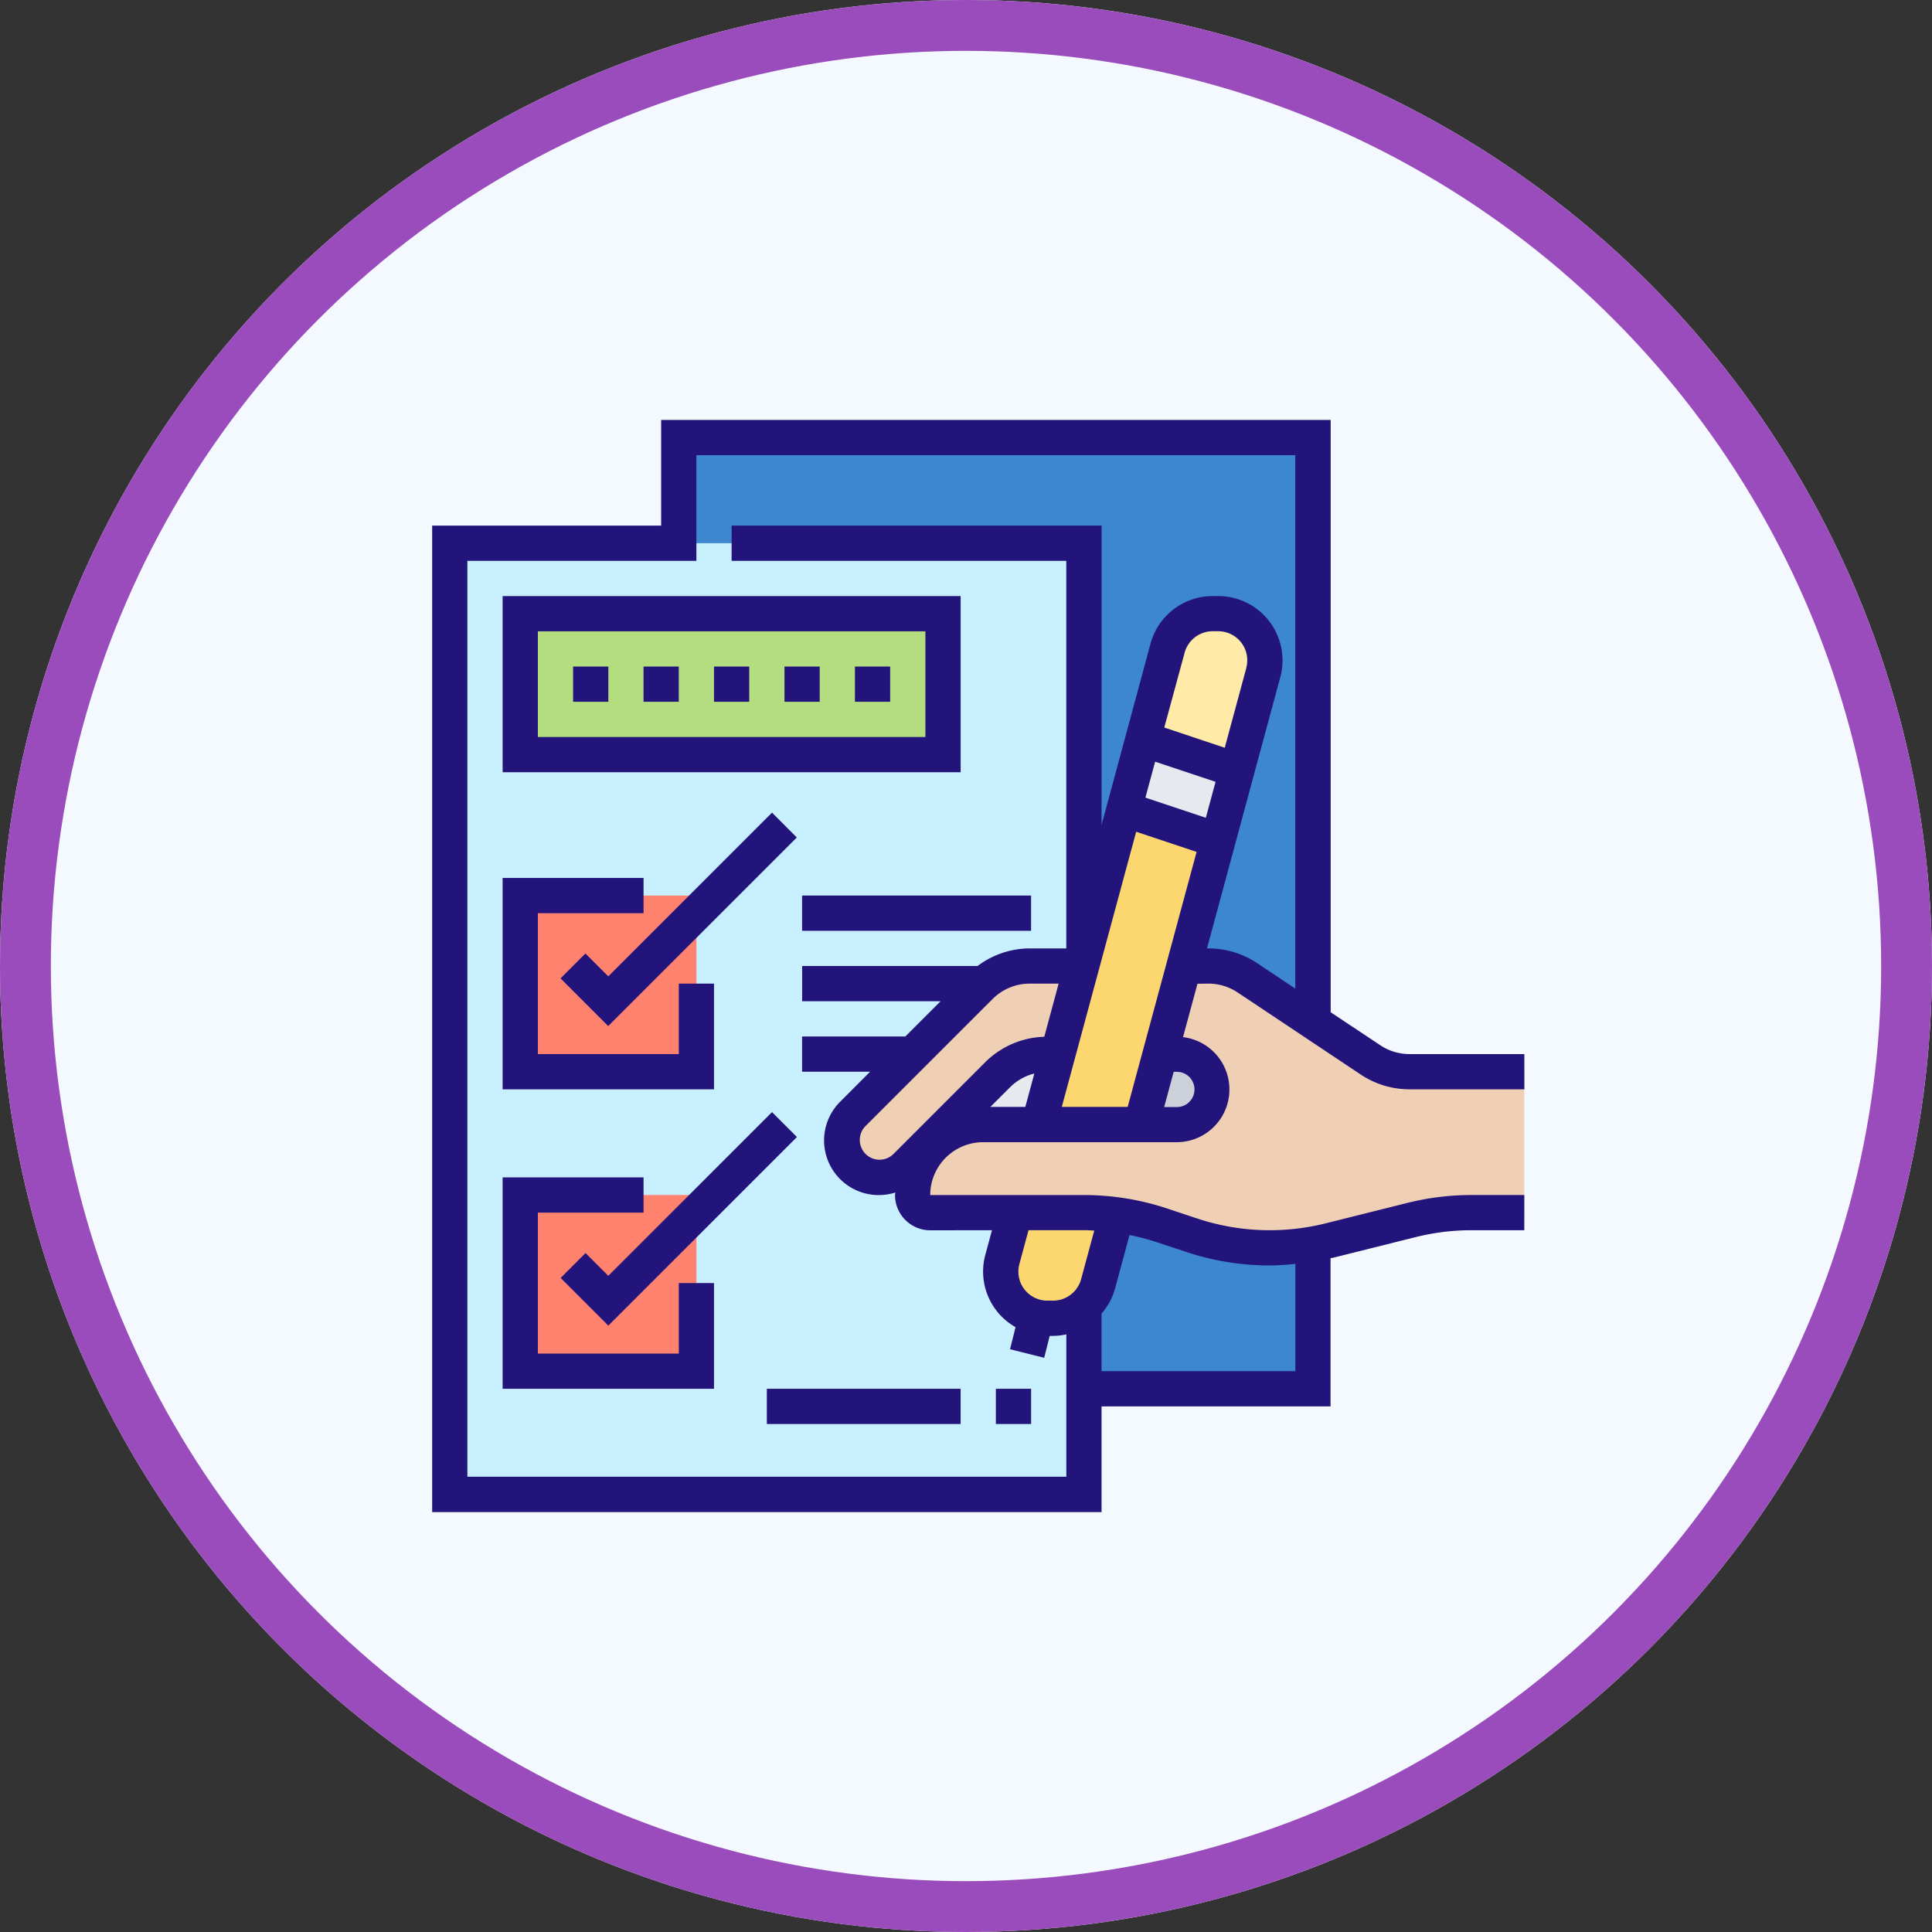 <svg xmlns="http://www.w3.org/2000/svg" width="76" height="76" viewBox="0 0 76 76">
  <rect x="0" y="0" width="76" height="76" fill="#333333" stroke="none"/>
  <g id="Grupo_53535" data-name="Grupo 53535" transform="translate(-507 -8839)">
    <g id="Elipse_1203" data-name="Elipse 1203" transform="translate(507 8839)" fill="#f3f9ff" stroke="#9a4cbc" stroke-width="2">
      <circle cx="38" cy="38" r="38" stroke="none"/>
      <circle cx="38" cy="38" r="37" fill="none"/>
    </g>
    <g id="lista-de-verificacion_2_" data-name="lista-de-verificacion (2)" transform="translate(524 8855.519)">
      <path id="Trazado_98803" data-name="Trazado 98803" d="M305.008,362.335v5.544H296v-3.236a1.819,1.819,0,0,0,.554-.894l.742-2.71a9.278,9.278,0,0,1,1.774.409l1.171.388a9.624,9.624,0,0,0,3.07.5,8.945,8.945,0,0,0,1.67-.153Zm0,0" transform="translate(-270.361 -329.766)" fill="#3c87d0"/>
      <path id="Trazado_98804" data-name="Trazado 98804" d="M324.384,288.409a1.387,1.387,0,0,1-.984,2.363H322l.748-2.772h.651A1.384,1.384,0,0,1,324.384,288.409Zm0,0" transform="translate(-294.109 -263.054)" fill="#ccd1d9"/>
      <path id="Trazado_98805" data-name="Trazado 98805" d="M231.17,288.041l-.735,2.73h-2.2a2.79,2.79,0,0,0-1.961.811l-.118-.118,2.654-2.654a2.775,2.775,0,0,1,1.961-.811h.235Zm0,0" transform="translate(-206.57 -263.053)" fill="#e6e9ed"/>
      <path id="Trazado_98806" data-name="Trazado 98806" d="M195.557,248.1l-.922,3.4-.159-.042h-.236a2.775,2.775,0,0,0-1.961.811l-2.654,2.654-.949.956a1.469,1.469,0,0,1-1.039.43,1.5,1.5,0,0,1-1.046-.43,1.464,1.464,0,0,1,.007-2.079l4.989-5a2.775,2.775,0,0,1,1.961-.811h1.621Zm0,0" transform="translate(-170.036 -226.518)" fill="#f0d0b4"/>
      <path id="Trazado_98807" data-name="Trazado 98807" d="M127.938,28.1V12.158H112V8h24.946V30.867l-.048.069-2.53-1.684a2.75,2.75,0,0,0-1.538-.464h-.956l1.337-4.941.742-2.758,1.039-3.846a1.885,1.885,0,0,0,.062-.478,1.834,1.834,0,0,0-1.829-1.836H133a1.83,1.83,0,0,0-1.767,1.358l-.963,3.576-.748,2.751-1.49,5.509Zm0,0" transform="translate(-102.299 -7.307)" fill="#3c87d0"/>
      <path id="Trazado_98808" data-name="Trazado 98808" d="M32.946,71.938l.09.028-.208.769-.388-.1H30.819a2.775,2.775,0,0,0-1.961.811l-4.989,5a1.464,1.464,0,0,0-.007,2.079,1.5,1.5,0,0,0,1.046.43,1.469,1.469,0,0,0,1.039-.43l.949-.956.118.118a2.79,2.79,0,0,0-.811,1.961.7.7,0,0,0,.693.693h3.34l-.5,1.843a1.9,1.9,0,0,0-.069.478A1.839,1.839,0,0,0,31.5,86.49h.229a1.822,1.822,0,0,0,1.213-.464v7.394H8V56H32.946Zm0,0" transform="translate(-7.307 -51.149)" fill="#c8effe"/>
      <path id="Trazado_98809" data-name="Trazado 98809" d="M40,88H56.631v5.544H40Zm0,0" transform="translate(-36.535 -80.378)" fill="#b4dd7f"/>
      <path id="Trazado_98810" data-name="Trazado 98810" d="M44.851,352H46.93v6.93H40V352Zm0,0" transform="translate(-36.535 -321.51)" fill="#ff826e"/>
      <path id="Trazado_98811" data-name="Trazado 98811" d="M44.851,216H46.93v6.93H40V216Zm0,0" transform="translate(-36.535 -197.29)" fill="#ff826e"/>
      <path id="Trazado_98812" data-name="Trazado 98812" d="M327.667,89.836a1.887,1.887,0,0,1-.062.478l-1.039,3.846-3.687-1.227.963-3.576A1.83,1.83,0,0,1,325.609,88h.229a1.834,1.834,0,0,1,1.829,1.836Zm0,0" transform="translate(-294.911 -80.377)" fill="#ffeaa7"/>
      <path id="Trazado_98813" data-name="Trazado 98813" d="M318.673,146.187l-.742,2.758-3.694-1.234.748-2.751Zm0,0" transform="translate(-287.019 -132.405)" fill="#e6e9ed"/>
      <path id="Trazado_98814" data-name="Trazado 98814" d="M261.438,363.694a1.823,1.823,0,0,1-1.213.464H260a1.839,1.839,0,0,1-1.836-1.836,1.9,1.9,0,0,1,.069-.478l.5-1.843h2.71a9,9,0,0,1,1.3.09l-.742,2.71A1.819,1.819,0,0,1,261.438,363.694Zm0,0" transform="translate(-235.799 -328.818)" fill="#fcd770"/>
      <path id="Trazado_98815" data-name="Trazado 98815" d="M281.229,182.893l-1.684,6.237h-4.026l.735-2.73.922-3.4.208-.769,1.49-5.509,3.693,1.234Zm0,0" transform="translate(-251.654 -161.412)" fill="#fcd770"/>
      <path id="Trazado_98816" data-name="Trazado 98816" d="M226.2,257.791a9,9,0,0,0-1.3-.09h-6.049a.7.7,0,0,1-.693-.693,2.768,2.768,0,0,1,2.772-2.772h7.622a1.386,1.386,0,1,0,0-2.772H227.9l.936-3.465h.956a2.75,2.75,0,0,1,1.538.464l2.53,1.684,2.314,1.545a2.751,2.751,0,0,0,1.538.464h4.511V257.7h-2.079a9.628,9.628,0,0,0-2.356.291l-3.222.8c-.229.056-.457.1-.686.138a8.942,8.942,0,0,1-1.67.153,9.623,9.623,0,0,1-3.07-.5l-1.171-.388a9.283,9.283,0,0,0-1.774-.409Zm0,0" transform="translate(-199.263 -226.519)" fill="#f0d0b4"/>
      <path id="Trazado_98817" data-name="Trazado 98817" d="M30.534,22.174a2.071,2.071,0,0,1,1.153.349l4.84,3.227a3.461,3.461,0,0,0,1.922.582h4.515V24.946H38.449A2.074,2.074,0,0,1,37.3,24.6l-1.955-1.3V0H9.008V4.158H0V42.963H26.332V38.805h9.008v-5.83c.044-.01.089-.014.132-.025l3.223-.806a9.062,9.062,0,0,1,2.188-.269h2.079V30.49H40.884a10.422,10.422,0,0,0-2.524.311l-3.224.806a9.059,9.059,0,0,1-5.04-.193l-1.168-.389a10.383,10.383,0,0,0-3.29-.534H19.593a2.082,2.082,0,0,1,2.079-2.079h7.622a2.074,2.074,0,0,0,.243-4.133l.569-2.1Zm-.875,10.553a10.373,10.373,0,0,0,3.291.534c.336,0,.672-.029,1.006-.062v4.219H26.332V35.153a2.5,2.5,0,0,0,.533-.988l.567-2.1a8.944,8.944,0,0,1,1.058.276Zm-3.614-.836L25.528,33.8a1.144,1.144,0,0,1-1.1.845H24.2a1.142,1.142,0,0,1-1.1-1.44l.36-1.332h2.182c.135,0,.27.01.4.016Zm-4.023-.016-.262.969a2.512,2.512,0,0,0,1.19,2.844l-.218.869,1.344.336.216-.861h.133a2.517,2.517,0,0,0,.522-.061v5.6H1.386V5.543h9.008V1.386h23.56V22.37l-1.5-1a3.459,3.459,0,0,0-1.922-.582H30.48l2.884-10.671a2.53,2.53,0,0,0-2.441-3.188H30.7A2.533,2.533,0,0,0,28.259,8.8l-1.926,7.128V4.158H11.78V5.544H24.946V20.789H23.513a3.427,3.427,0,0,0-2.059.693h-6.9v1.386H20l-1.386,1.386H14.552v1.386h2.675L16.07,26.8a2.15,2.15,0,0,0,2.148,3.592c0,.034-.01.066-.01.1a1.387,1.387,0,0,0,1.386,1.386Zm5.338-4.851H24.768L27.694,16.2l2.377.792Zm-5.316-4.242a2.066,2.066,0,0,1,1.47-.608h1.13l-.565,2.091a3.432,3.432,0,0,0-2.322,1l-3.608,3.608a.777.777,0,0,1-1.327-.549.772.772,0,0,1,.228-.549Zm.693,3.465a2.057,2.057,0,0,1,.951-.536l-.355,1.313H21.959Zm9.29-16.491-.849,3.14L28.8,12.1l.8-2.943a1.145,1.145,0,0,1,1.1-.845h.225a1.143,1.143,0,0,1,1.1,1.441Zm-3.587,3.688,2.377.792-.383,1.414-2.377-.792Zm.855,12.2a.693.693,0,0,1,0,1.386h-.5l.375-1.386Zm0,0" transform="translate(0 0)" fill="#23147b"/>
      <path id="Trazado_98818" data-name="Trazado 98818" d="M50.017,80H32v6.93H50.017Zm-1.386,5.544H33.386V81.386H48.631Zm0,0" transform="translate(-29.228 -73.071)" fill="#23147b"/>
      <path id="Trazado_98819" data-name="Trazado 98819" d="M64,112h1.386v1.386H64Zm0,0" transform="translate(-58.456 -102.299)" fill="#23147b"/>
      <path id="Trazado_98820" data-name="Trazado 98820" d="M96,112h1.386v1.386H96Zm0,0" transform="translate(-87.685 -102.299)" fill="#23147b"/>
      <path id="Trazado_98821" data-name="Trazado 98821" d="M128,112h1.386v1.386H128Zm0,0" transform="translate(-116.913 -102.299)" fill="#23147b"/>
      <path id="Trazado_98822" data-name="Trazado 98822" d="M160,112h1.386v1.386H160Zm0,0" transform="translate(-146.141 -102.299)" fill="#23147b"/>
      <path id="Trazado_98823" data-name="Trazado 98823" d="M192,112h1.386v1.386H192Zm0,0" transform="translate(-175.369 -102.299)" fill="#23147b"/>
      <path id="Trazado_98824" data-name="Trazado 98824" d="M40.315,212.158H38.93v2.772H33.386v-5.544h4.158V208H32v8.315h8.315Zm0,0" transform="translate(-29.228 -189.983)" fill="#23147b"/>
      <path id="Trazado_98825" data-name="Trazado 98825" d="M66.659,178.344l-6.44,6.44-.9-.9-.98.98,1.876,1.876,7.419-7.419Zm0,0" transform="translate(-53.29 -162.896)" fill="#23147b"/>
      <path id="Trazado_98826" data-name="Trazado 98826" d="M38.93,350.93H33.386v-5.544h4.158V344H32v8.315h8.315v-4.158H38.93Zm0,0" transform="translate(-29.228 -314.203)" fill="#23147b"/>
      <path id="Trazado_98827" data-name="Trazado 98827" d="M59.324,319.888l-.98.98,1.876,1.876,7.419-7.419-.98-.98-6.44,6.44Zm0,0" transform="translate(-53.29 -287.116)" fill="#23147b"/>
      <path id="Trazado_98828" data-name="Trazado 98828" d="M256,440h1.386v1.386H256Zm0,0" transform="translate(-233.825 -401.888)" fill="#23147b"/>
      <path id="Trazado_98829" data-name="Trazado 98829" d="M152,440h7.622v1.386H152Zm0,0" transform="translate(-138.834 -401.888)" fill="#23147b"/>
      <path id="Trazado_98830" data-name="Trazado 98830" d="M168,216h9.008v1.386H168Zm0,0" transform="translate(-153.448 -197.29)" fill="#23147b"/>
    </g>
  </g>
</svg>
